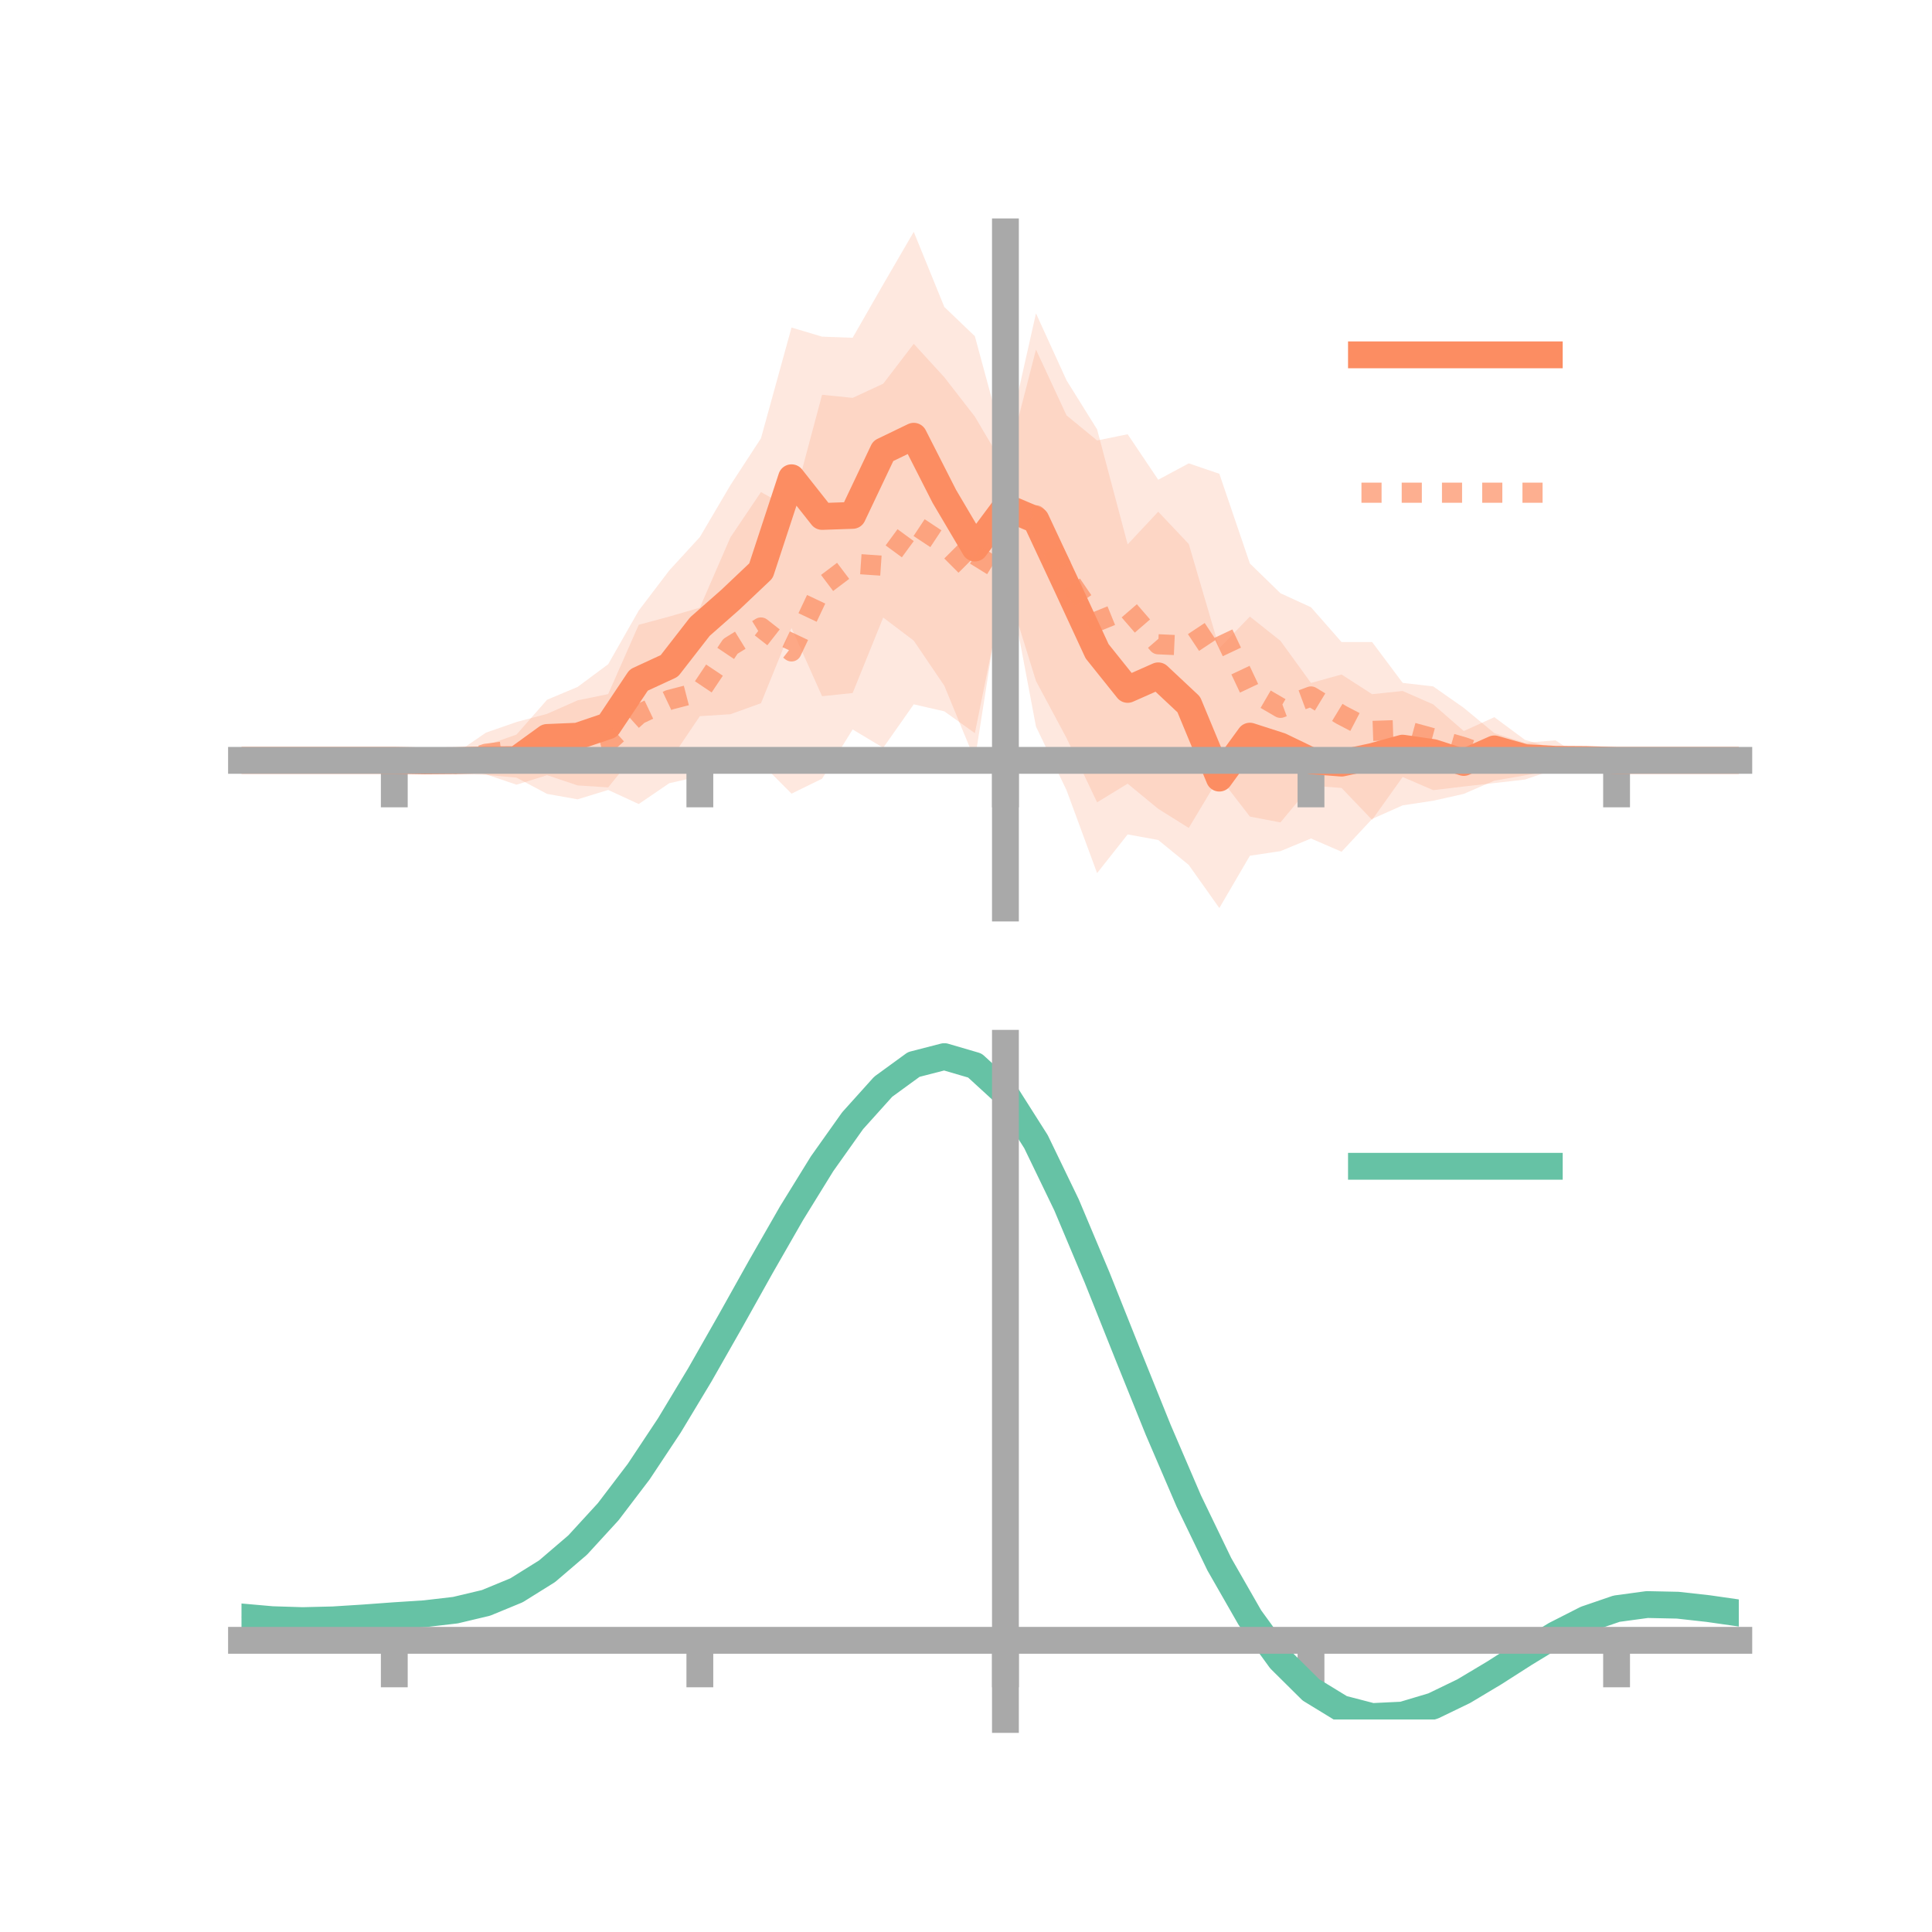 <?xml version="1.0" encoding="utf-8" standalone="no"?>
<!DOCTYPE svg PUBLIC "-//W3C//DTD SVG 1.1//EN"
  "http://www.w3.org/Graphics/SVG/1.1/DTD/svg11.dtd">
<!-- Created with matplotlib (https://matplotlib.org/) -->
<svg height="144pt" version="1.1" viewBox="0 0 144 144" width="144pt" xmlns="http://www.w3.org/2000/svg" xmlns:xlink="http://www.w3.org/1999/xlink">
 <defs>
  <style type="text/css">*{stroke-linecap:butt;stroke-linejoin:round;}</style>
 </defs>
 <g id="figure_1">
  <g id="patch_1">
   <path d="M 0 144 
L 144 144 
L 144 0 
L 0 0 
z
" style="fill:none;"/>
  </g>
  <g id="axes_1">
   <g id="patch_2">
    <path d="M 18 67.68 
L 129.6 67.68 
L 129.6 17.28 
L 18 17.28 
z
" style="fill:none;"/>
   </g>
   <g id="PolyCollection_1">
    <path clip-path="url(#pe4930eab37)" d="M 18 56.672 
L 18 56.672 
L 20.278 56.672 
L 22.555 56.672 
L 24.833 56.672 
L 27.11 56.672 
L 29.388 56.672 
L 31.665 56.419 
L 33.943 56.114 
L 36.22 55.554 
L 38.498 54.75 
L 40.776 52.154 
L 43.053 51.199 
L 45.331 49.506 
L 47.608 45.508 
L 49.886 42.513 
L 52.163 40.03 
L 54.441 36.162 
L 56.718 32.668 
L 58.996 24.412 
L 61.273 25.092 
L 63.551 25.173 
L 65.829 21.199 
L 68.106 17.28 
L 70.384 22.879 
L 72.661 25.059 
L 74.939 33.472 
L 77.216 23.356 
L 79.494 28.35 
L 81.771 32.003 
L 84.049 40.574 
L 86.327 38.139 
L 88.604 40.547 
L 90.882 48.312 
L 93.159 45.955 
L 95.437 47.764 
L 97.714 50.903 
L 99.992 50.273 
L 102.269 51.74 
L 104.547 51.501 
L 106.824 52.502 
L 109.102 54.488 
L 111.38 53.454 
L 113.657 55.142 
L 115.935 55.821 
L 118.212 56.152 
L 120.49 56.672 
L 122.767 56.672 
L 125.045 56.672 
L 127.322 56.672 
L 129.6 56.672 
L 129.6 56.672 
L 129.6 56.672 
L 127.322 56.672 
L 125.045 56.672 
L 122.767 56.672 
L 120.49 56.672 
L 118.212 57.069 
L 115.935 57.369 
L 113.657 57.793 
L 111.38 58.184 
L 109.102 59.171 
L 106.824 59.682 
L 104.547 60.026 
L 102.269 61.04 
L 99.992 63.484 
L 97.714 62.497 
L 95.437 63.439 
L 93.159 63.781 
L 90.882 67.68 
L 88.604 64.47 
L 86.327 62.608 
L 84.049 62.193 
L 81.771 65.078 
L 79.494 58.899 
L 77.216 54.154 
L 74.939 42.106 
L 72.661 56.637 
L 70.384 51.11 
L 68.106 47.75 
L 65.829 46.028 
L 63.551 51.655 
L 61.273 51.891 
L 58.996 46.805 
L 56.718 52.414 
L 54.441 53.234 
L 52.163 53.379 
L 49.886 56.755 
L 47.608 55.869 
L 45.331 58.688 
L 43.053 58.541 
L 40.776 57.778 
L 38.498 58.487 
L 36.22 57.715 
L 33.943 57.271 
L 31.665 57.001 
L 29.388 56.672 
L 27.11 56.672 
L 24.833 56.672 
L 22.555 56.672 
L 20.278 56.672 
L 18 56.672 
z
" style="fill:#fc8d62;fill-opacity:0.2;"/>
   </g>
   <g id="PolyCollection_2">
    <path clip-path="url(#pe4930eab37)" d="M 18 56.672 
L 18 56.672 
L 20.278 56.672 
L 22.555 56.672 
L 24.833 56.672 
L 27.11 56.672 
L 29.388 56.672 
L 31.665 56.653 
L 33.943 56.17 
L 36.22 54.606 
L 38.498 53.815 
L 40.776 53.206 
L 43.053 52.2 
L 45.331 51.733 
L 47.608 46.567 
L 49.886 45.954 
L 52.163 45.291 
L 54.441 40.052 
L 56.718 36.674 
L 58.996 37.95 
L 61.273 29.423 
L 63.551 29.656 
L 65.829 28.599 
L 68.106 25.626 
L 70.384 28.118 
L 72.661 31.052 
L 74.939 34.91 
L 77.216 26.054 
L 79.494 30.96 
L 81.771 32.83 
L 84.049 32.366 
L 86.327 35.757 
L 88.604 34.536 
L 90.882 35.312 
L 93.159 41.999 
L 95.437 44.217 
L 97.714 45.261 
L 99.992 47.856 
L 102.269 47.853 
L 104.547 50.898 
L 106.824 51.162 
L 109.102 52.759 
L 111.38 54.644 
L 113.657 55.368 
L 115.935 55.179 
L 118.212 56.658 
L 120.49 56.672 
L 122.767 56.672 
L 125.045 56.672 
L 127.322 56.672 
L 129.6 56.672 
L 129.6 56.672 
L 129.6 56.672 
L 127.322 56.672 
L 125.045 56.672 
L 122.767 56.672 
L 120.49 56.672 
L 118.212 56.692 
L 115.935 57.334 
L 113.657 58.104 
L 111.38 58.365 
L 109.102 58.622 
L 106.824 58.893 
L 104.547 57.913 
L 102.269 61.107 
L 99.992 58.73 
L 97.714 58.56 
L 95.437 61.299 
L 93.159 60.863 
L 90.882 57.911 
L 88.604 61.71 
L 86.327 60.285 
L 84.049 58.411 
L 81.771 59.802 
L 79.494 55.012 
L 77.216 50.76 
L 74.939 43.41 
L 72.661 54.646 
L 70.384 53.018 
L 68.106 52.497 
L 65.829 55.736 
L 63.551 54.369 
L 61.273 58.042 
L 58.996 59.154 
L 56.718 56.864 
L 54.441 56.293 
L 52.163 57.86 
L 49.886 58.375 
L 47.608 59.928 
L 45.331 58.878 
L 43.053 59.577 
L 40.776 59.173 
L 38.498 57.959 
L 36.22 57.754 
L 33.943 57.68 
L 31.665 56.685 
L 29.388 56.672 
L 27.11 56.672 
L 24.833 56.672 
L 22.555 56.672 
L 20.278 56.672 
L 18 56.672 
z
" style="fill:#fc8d62;fill-opacity:0.2;"/>
   </g>
   <g id="matplotlib.axis_1">
    <g id="xtick_1">
     <g id="line2d_1">
      <defs>
       <path d="M 0 0 
L 0 3.5 
" id="m7f3ae435ab" style="stroke:#a9a9a9;stroke-width:2;"/>
      </defs>
      <g>
       <use style="fill:#a9a9a9;stroke:#a9a9a9;stroke-width:2;" x="29.388" xlink:href="#m7f3ae435ab" y="56.672"/>
      </g>
     </g>
    </g>
    <g id="xtick_2">
     <g id="line2d_2">
      <g>
       <use style="fill:#a9a9a9;stroke:#a9a9a9;stroke-width:2;" x="52.163" xlink:href="#m7f3ae435ab" y="56.672"/>
      </g>
     </g>
    </g>
    <g id="xtick_3">
     <g id="line2d_3">
      <g>
       <use style="fill:#a9a9a9;stroke:#a9a9a9;stroke-width:2;" x="74.939" xlink:href="#m7f3ae435ab" y="56.672"/>
      </g>
     </g>
    </g>
    <g id="xtick_4">
     <g id="line2d_4">
      <g>
       <use style="fill:#a9a9a9;stroke:#a9a9a9;stroke-width:2;" x="97.714" xlink:href="#m7f3ae435ab" y="56.672"/>
      </g>
     </g>
    </g>
    <g id="xtick_5">
     <g id="line2d_5">
      <g>
       <use style="fill:#a9a9a9;stroke:#a9a9a9;stroke-width:2;" x="120.49" xlink:href="#m7f3ae435ab" y="56.672"/>
      </g>
     </g>
    </g>
   </g>
   <g id="matplotlib.axis_2"/>
   <g id="line2d_6">
    <path clip-path="url(#pe4930eab37)" d="M 18 56.672 
L 20.278 56.672 
L 22.555 56.672 
L 24.833 56.672 
L 27.11 56.672 
L 29.388 56.672 
L 31.665 56.71 
L 33.943 56.692 
L 36.22 56.635 
L 38.498 56.618 
L 40.776 54.966 
L 43.053 54.87 
L 45.331 54.097 
L 47.608 50.688 
L 49.886 49.634 
L 52.163 46.705 
L 54.441 44.698 
L 56.718 42.541 
L 58.996 35.609 
L 61.273 38.492 
L 63.551 38.414 
L 65.829 33.614 
L 68.106 32.515 
L 70.384 36.994 
L 72.661 40.848 
L 74.939 37.789 
L 77.216 38.755 
L 79.494 43.625 
L 81.771 48.54 
L 84.049 51.384 
L 86.327 50.374 
L 88.604 52.508 
L 90.882 57.996 
L 93.159 54.868 
L 95.437 55.602 
L 97.714 56.7 
L 99.992 56.879 
L 102.269 56.39 
L 104.547 55.763 
L 106.824 56.092 
L 109.102 56.83 
L 111.38 55.819 
L 113.657 56.467 
L 115.935 56.595 
L 118.212 56.611 
L 120.49 56.672 
L 122.767 56.672 
L 125.045 56.672 
L 127.322 56.672 
L 129.6 56.672 
" style="fill:none;stroke:#fc8d62;stroke-linecap:square;stroke-width:2;"/>
   </g>
   <g id="line2d_7">
    <path clip-path="url(#pe4930eab37)" d="M 18 56.672 
L 20.278 56.672 
L 22.555 56.672 
L 24.833 56.672 
L 27.11 56.672 
L 29.388 56.672 
L 31.665 56.669 
L 33.943 56.925 
L 36.22 56.18 
L 38.498 55.887 
L 40.776 56.19 
L 43.053 55.889 
L 45.331 55.306 
L 47.608 53.248 
L 49.886 52.165 
L 52.163 51.576 
L 54.441 48.173 
L 56.718 46.769 
L 58.996 48.552 
L 61.273 43.733 
L 63.551 42.012 
L 65.829 42.168 
L 68.106 39.062 
L 70.384 40.568 
L 72.661 42.849 
L 74.939 39.16 
L 77.216 38.407 
L 79.494 42.986 
L 81.771 46.316 
L 84.049 45.389 
L 86.327 48.021 
L 88.604 48.123 
L 90.882 46.612 
L 93.159 51.431 
L 95.437 52.758 
L 97.714 51.91 
L 99.992 53.293 
L 102.269 54.48 
L 104.547 54.405 
L 106.824 55.028 
L 109.102 55.691 
L 111.38 56.504 
L 113.657 56.736 
L 115.935 56.256 
L 118.212 56.675 
L 120.49 56.672 
L 122.767 56.672 
L 125.045 56.672 
L 127.322 56.672 
L 129.6 56.672 
" style="fill:none;stroke:#fc8d62;stroke-dasharray:1.5,1.5;stroke-dashoffset:0;stroke-opacity:0.7;stroke-width:1.5;"/>
   </g>
   <g id="patch_3">
    <path d="M 74.939 67.68 
L 74.939 17.28 
" style="fill:none;stroke:#a9a9a9;stroke-linecap:square;stroke-linejoin:miter;stroke-width:2;"/>
   </g>
   <g id="patch_4">
    <path d="M 129.6 67.68 
L 129.6 17.28 
" style="fill:none;"/>
   </g>
   <g id="patch_5">
    <path d="M 18 56.672 
L 129.6 56.672 
" style="fill:none;stroke:#a9a9a9;stroke-linecap:square;stroke-linejoin:miter;stroke-width:2;"/>
   </g>
   <g id="patch_6">
    <path d="M 18 17.28 
L 129.6 17.28 
" style="fill:none;"/>
   </g>
   <g id="legend_1">
    <g id="line2d_8">
     <path d="M 101.475 26.449 
L 115.475 26.449 
" style="fill:none;stroke:#fc8d62;stroke-linecap:square;stroke-width:2;"/>
    </g>
    <g id="line2d_9"/>
    <g id="text_1">
     <!--   -->
     <g transform="translate(121.075 28.899)scale(0.07 -0.07)">
      <defs>
       <path id="DejaVuSans-32"/>
      </defs>
      <use xlink:href="#DejaVuSans-32"/>
     </g>
    </g>
    <g id="line2d_10">
     <path d="M 101.475 36.724 
L 115.475 36.724 
" style="fill:none;stroke:#fc8d62;stroke-dasharray:1.5,1.5;stroke-dashoffset:0;stroke-opacity:0.7;stroke-width:1.5;"/>
    </g>
    <g id="line2d_11"/>
    <g id="text_2">
     <!--   -->
     <g transform="translate(121.075 39.174)scale(0.07 -0.07)">
      <use xlink:href="#DejaVuSans-32"/>
     </g>
    </g>
   </g>
  </g>
  <g id="axes_2">
   <g id="patch_7">
    <path d="M 18 128.16 
L 129.6 128.16 
L 129.6 77.76 
L 18 77.76 
z
" style="fill:none;"/>
   </g>
   <g id="PolyCollection_3">
    <path clip-path="url(#p9f37566db5)" d="M 18 120.562 
L 18 120.477 
L 20.278 120.688 
L 22.555 120.761 
L 24.833 120.7 
L 27.11 120.546 
L 29.388 120.371 
L 31.665 120.218 
L 33.943 119.947 
L 36.22 119.4 
L 38.498 118.449 
L 40.776 117.005 
L 43.053 115.017 
L 45.331 112.474 
L 47.608 109.409 
L 49.886 105.89 
L 52.163 102.016 
L 54.441 97.917 
L 56.718 93.748 
L 58.996 89.683 
L 61.273 85.911 
L 63.551 82.632 
L 65.829 80.047 
L 68.106 78.358 
L 70.384 77.76 
L 72.661 78.438 
L 74.939 80.559 
L 77.216 84.202 
L 79.494 88.99 
L 81.771 94.487 
L 84.049 100.286 
L 86.327 106.03 
L 88.604 111.419 
L 90.882 116.22 
L 93.159 120.263 
L 95.437 123.445 
L 97.714 125.726 
L 99.992 127.128 
L 102.269 127.722 
L 104.547 127.618 
L 106.824 126.949 
L 109.102 125.865 
L 111.38 124.528 
L 113.657 123.098 
L 115.935 121.735 
L 118.212 120.591 
L 120.49 119.817 
L 122.767 119.51 
L 125.045 119.564 
L 127.322 119.827 
L 129.6 120.166 
L 129.6 120.278 
L 129.6 120.278 
L 127.322 119.964 
L 125.045 119.721 
L 122.767 119.678 
L 120.49 119.99 
L 118.212 120.776 
L 115.935 121.951 
L 113.657 123.361 
L 111.38 124.845 
L 109.102 126.231 
L 106.824 127.352 
L 104.547 128.045 
L 102.269 128.16 
L 99.992 127.573 
L 97.714 126.191 
L 95.437 123.96 
L 93.159 120.871 
L 90.882 116.961 
L 88.604 112.324 
L 86.327 107.117 
L 84.049 101.563 
L 81.771 95.949 
L 79.494 90.623 
L 77.216 85.981 
L 74.939 82.449 
L 72.661 80.398 
L 70.384 79.744 
L 68.106 80.322 
L 65.829 81.948 
L 63.551 84.428 
L 61.273 87.569 
L 58.996 91.174 
L 56.718 95.053 
L 54.441 99.026 
L 52.163 102.927 
L 49.886 106.612 
L 47.608 109.959 
L 45.331 112.878 
L 43.053 115.306 
L 40.776 117.216 
L 38.498 118.614 
L 36.22 119.542 
L 33.943 120.077 
L 31.665 120.338 
L 29.388 120.48 
L 27.11 120.638 
L 24.833 120.773 
L 22.555 120.821 
L 20.278 120.752 
L 18 120.562 
z
" style="fill:#66c2a5;fill-opacity:0.2;"/>
   </g>
   <g id="matplotlib.axis_3">
    <g id="xtick_6">
     <g id="line2d_12">
      <g>
       <use style="fill:#a9a9a9;stroke:#a9a9a9;stroke-width:2;" x="29.388" xlink:href="#m7f3ae435ab" y="122.26"/>
      </g>
     </g>
    </g>
    <g id="xtick_7">
     <g id="line2d_13">
      <g>
       <use style="fill:#a9a9a9;stroke:#a9a9a9;stroke-width:2;" x="52.163" xlink:href="#m7f3ae435ab" y="122.26"/>
      </g>
     </g>
    </g>
    <g id="xtick_8">
     <g id="line2d_14">
      <g>
       <use style="fill:#a9a9a9;stroke:#a9a9a9;stroke-width:2;" x="74.939" xlink:href="#m7f3ae435ab" y="122.26"/>
      </g>
     </g>
    </g>
    <g id="xtick_9">
     <g id="line2d_15">
      <g>
       <use style="fill:#a9a9a9;stroke:#a9a9a9;stroke-width:2;" x="97.714" xlink:href="#m7f3ae435ab" y="122.26"/>
      </g>
     </g>
    </g>
    <g id="xtick_10">
     <g id="line2d_16">
      <g>
       <use style="fill:#a9a9a9;stroke:#a9a9a9;stroke-width:2;" x="120.49" xlink:href="#m7f3ae435ab" y="122.26"/>
      </g>
     </g>
    </g>
   </g>
   <g id="matplotlib.axis_4"/>
   <g id="line2d_17">
    <path clip-path="url(#p9f37566db5)" d="M 18 120.519 
L 20.278 120.72 
L 22.555 120.791 
L 24.833 120.736 
L 27.11 120.592 
L 29.388 120.425 
L 31.665 120.278 
L 33.943 120.012 
L 36.22 119.471 
L 38.498 118.532 
L 40.776 117.111 
L 43.053 115.161 
L 45.331 112.676 
L 47.608 109.684 
L 49.886 106.251 
L 52.163 102.471 
L 54.441 98.471 
L 56.718 94.4 
L 58.996 90.428 
L 61.273 86.74 
L 63.551 83.53 
L 65.829 80.998 
L 68.106 79.34 
L 70.384 78.752 
L 72.661 79.418 
L 74.939 81.504 
L 77.216 85.092 
L 79.494 89.807 
L 81.771 95.218 
L 84.049 100.924 
L 86.327 106.573 
L 88.604 111.872 
L 90.882 116.59 
L 93.159 120.567 
L 95.437 123.702 
L 97.714 125.958 
L 99.992 127.35 
L 102.269 127.941 
L 104.547 127.831 
L 106.824 127.15 
L 109.102 126.048 
L 111.38 124.686 
L 113.657 123.23 
L 115.935 121.843 
L 118.212 120.684 
L 120.49 119.903 
L 122.767 119.594 
L 125.045 119.642 
L 127.322 119.895 
L 129.6 120.222 
" style="fill:none;stroke:#66c2a5;stroke-linecap:square;stroke-width:2;"/>
   </g>
   <g id="patch_8">
    <path d="M 74.939 128.16 
L 74.939 77.76 
" style="fill:none;stroke:#a9a9a9;stroke-linecap:square;stroke-linejoin:miter;stroke-width:2;"/>
   </g>
   <g id="patch_9">
    <path d="M 129.6 128.16 
L 129.6 77.76 
" style="fill:none;"/>
   </g>
   <g id="patch_10">
    <path d="M 18 122.26 
L 129.6 122.26 
" style="fill:none;stroke:#a9a9a9;stroke-linecap:square;stroke-linejoin:miter;stroke-width:2;"/>
   </g>
   <g id="patch_11">
    <path d="M 18 77.76 
L 129.6 77.76 
" style="fill:none;"/>
   </g>
   <g id="legend_2">
    <g id="line2d_18">
     <path d="M 101.475 86.929 
L 115.475 86.929 
" style="fill:none;stroke:#66c2a5;stroke-linecap:square;stroke-width:2;"/>
    </g>
    <g id="line2d_19"/>
    <g id="text_3">
     <!--   -->
     <g transform="translate(121.075 89.379)scale(0.07 -0.07)">
      <use xlink:href="#DejaVuSans-32"/>
     </g>
    </g>
   </g>
  </g>
 </g>
 <defs>
  <clipPath id="pe4930eab37">
   <rect height="50.4" width="111.6" x="18" y="17.28"/>
  </clipPath>
  <clipPath id="p9f37566db5">
   <rect height="50.4" width="111.6" x="18" y="77.76"/>
  </clipPath>
 </defs>
</svg>
